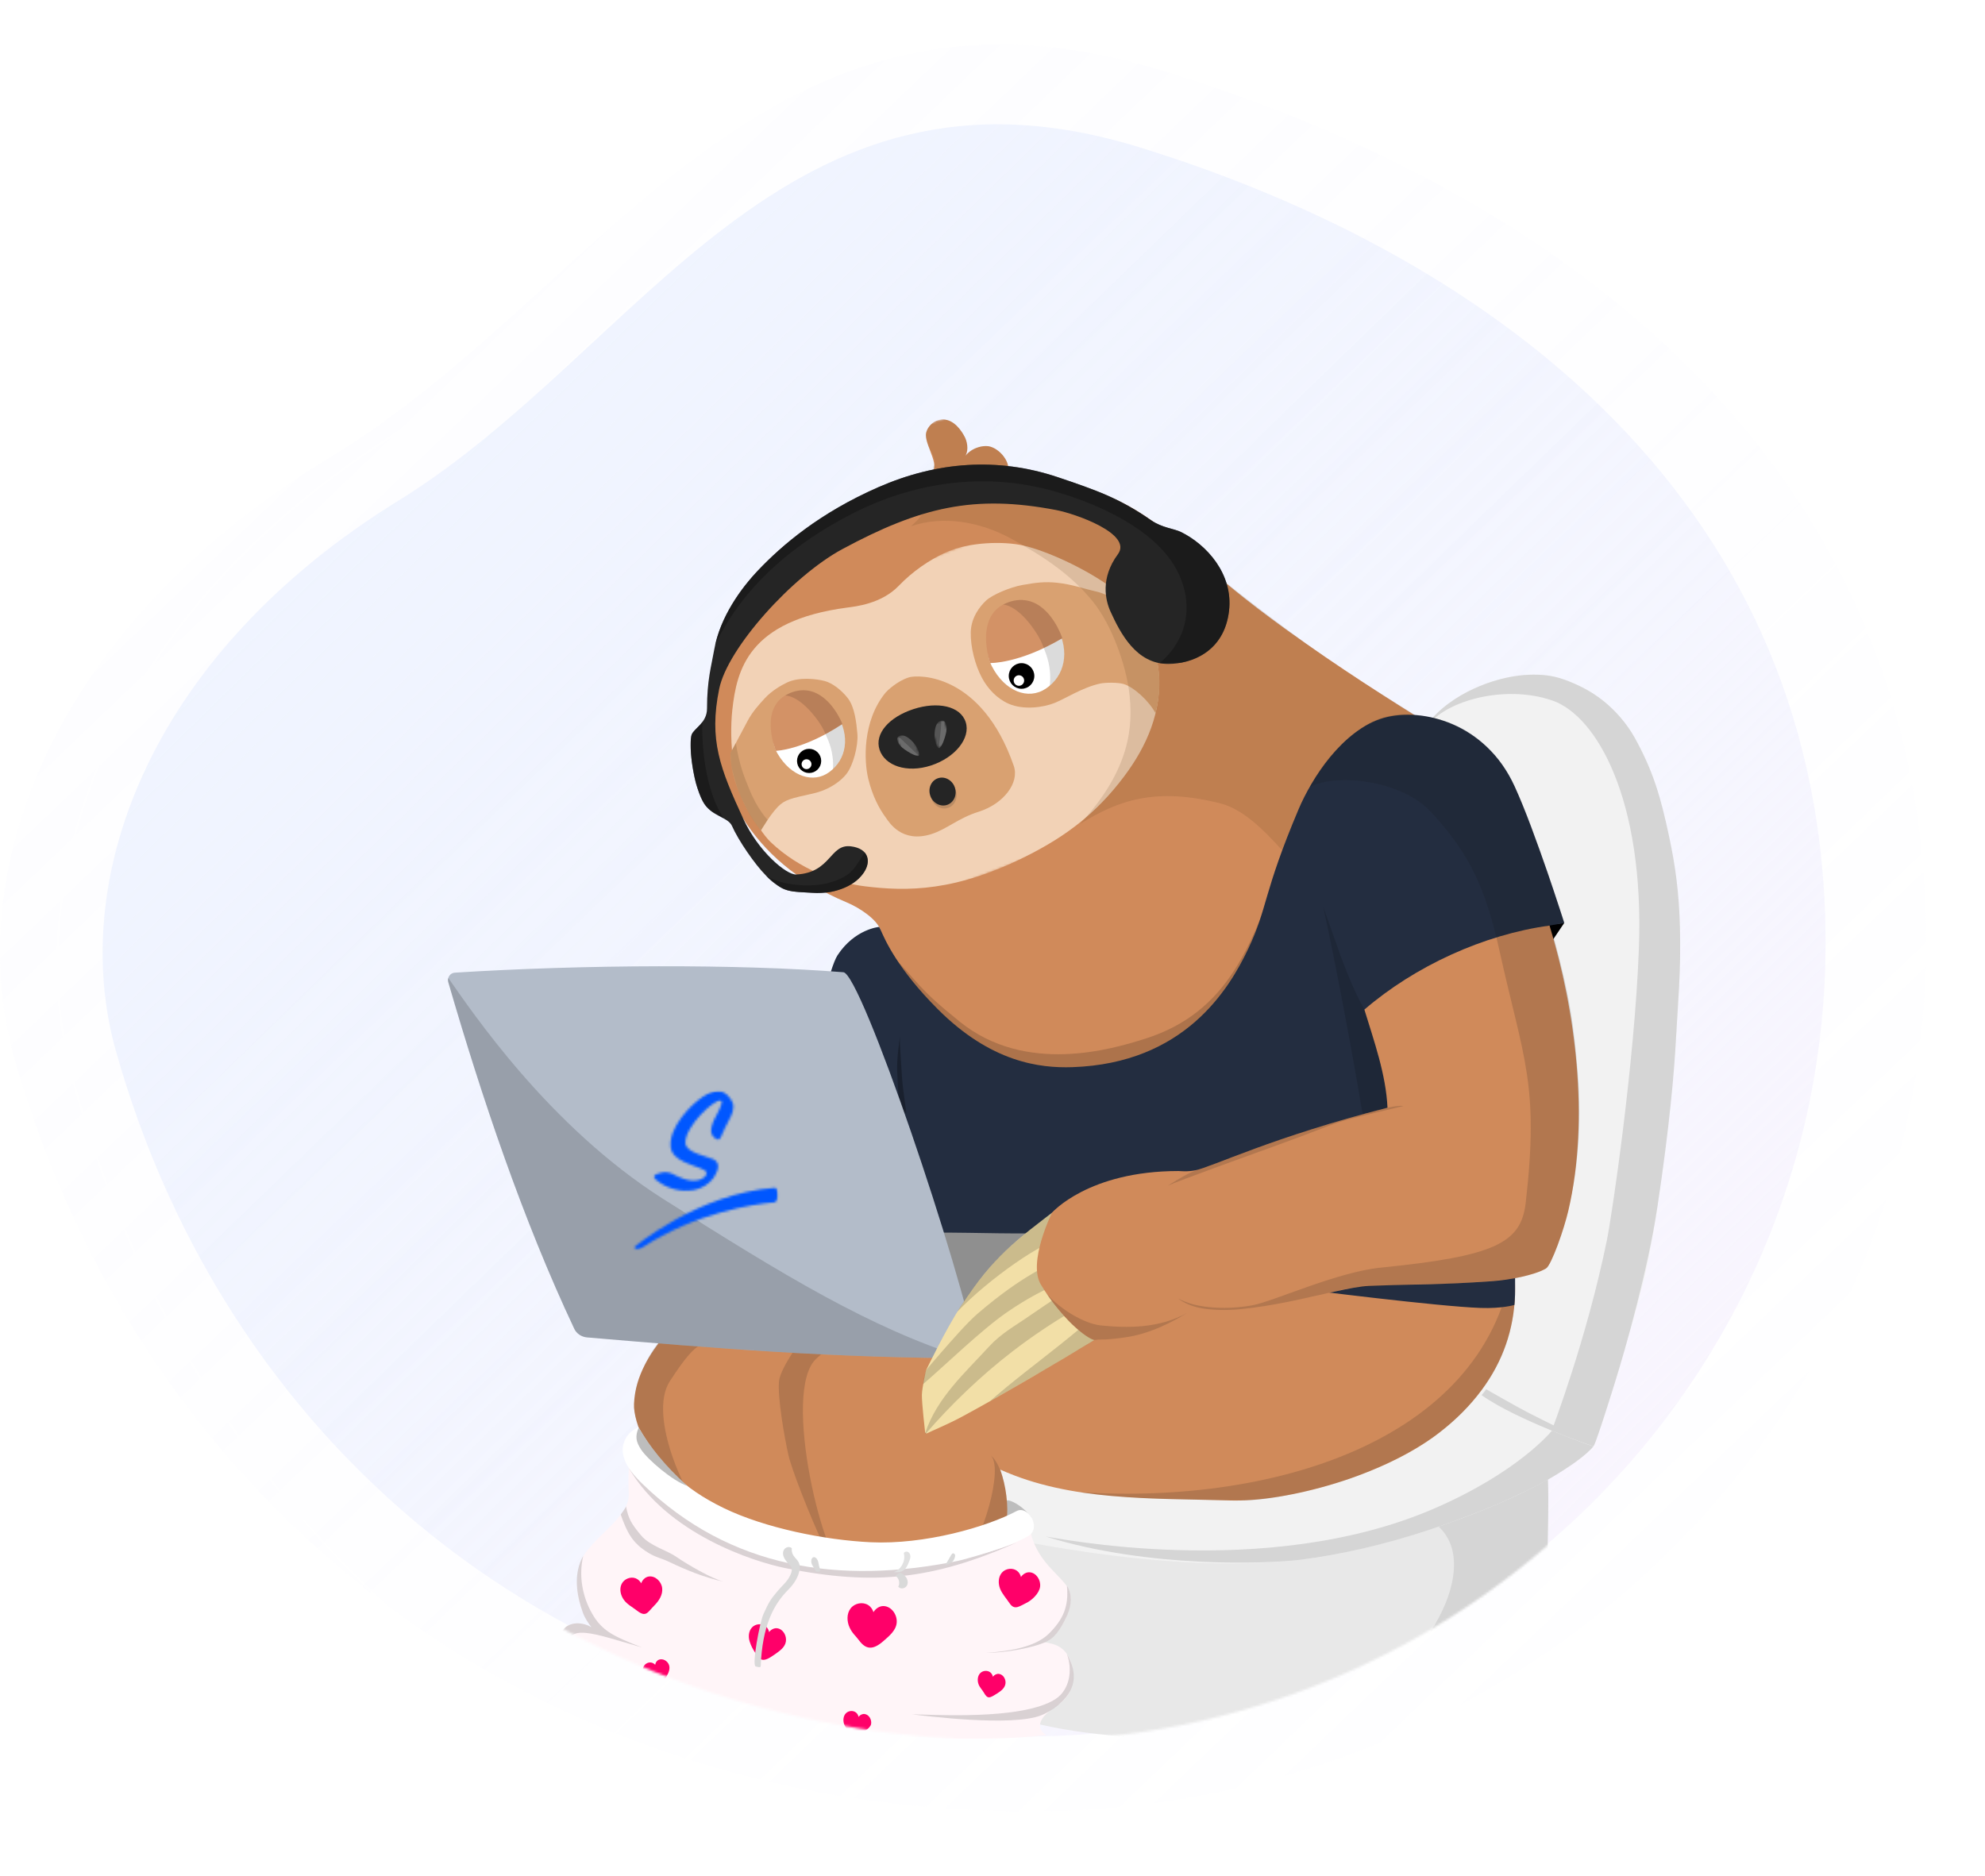<svg width="840" height="794" viewBox="0 0 840 794" fill="none" xmlns="http://www.w3.org/2000/svg">
<g filter="url(#filter0_b_92_86400)">
<path d="M490.791 29.568C659.592 80.866 815.074 195.384 815.074 398.622C815.074 601.861 645.345 766.604 435.974 766.604C226.603 766.604 59.823 638.565 5.574 446.169C-16.073 365.278 24.635 263.187 139.869 193.425C255.103 123.662 321.99 -21.731 490.791 29.568Z" fill="url(#paint0_linear_92_86400)" fill-opacity="0.4"/>
</g>
<g filter="url(#filter1_b_92_86400)">
<path d="M482.445 62.416C633.441 109.225 772.522 213.717 772.522 399.165C772.522 584.613 620.697 734.935 433.411 734.935C246.126 734.935 96.939 618.104 48.412 442.549C29.049 368.74 65.462 275.586 168.541 211.93C271.619 148.274 331.451 15.608 482.445 62.416Z" fill="url(#paint1_linear_92_86400)"/>
</g>
<path d="M447.741 0.951C428.861 0.92 410.103 3.976 392.209 10C383.643 12.89 375.288 16.371 367.203 20.416C359.088 24.487 351.21 29.012 343.605 33.971C336.23 38.757 328.872 44.023 321.105 50.067C314.175 55.464 307.074 61.366 299.394 68.114C285.108 80.665 270.867 94.379 257.095 107.642C242.672 121.53 227.757 135.894 212.469 149.26C204.227 156.464 196.56 162.791 189.033 168.601C180.567 175.132 172.505 180.842 164.375 186.056C136.51 203.933 112.1 224.421 91.827 246.954C73.273 267.349 57.857 290.391 46.084 315.323C35.581 337.576 28.786 361.396 25.969 385.841C24.699 397.264 24.426 408.777 25.154 420.248C25.866 431.367 27.589 442.398 30.303 453.205C43.697 503.535 64.105 550.292 90.959 592.176C116.94 632.919 149.464 669.097 187.221 699.254C224.782 729.155 267.158 752.445 312.534 768.125C359.22 784.297 408.961 792.491 460.377 792.491C473.309 792.49 486.232 791.819 499.094 790.48C536.568 786.568 573.219 776.924 607.766 761.885C630.331 752.052 651.875 740.025 672.087 725.976C692.246 711.95 711.013 696.023 728.13 678.412C762.822 642.688 790.368 600.664 809.289 554.601C814.085 542.939 818.37 530.897 822.023 518.814C825.719 506.593 828.859 494.033 831.355 481.484C833.885 468.77 835.816 455.757 837.094 442.807C838.392 429.667 839.05 416.267 839.05 402.979C839.05 389.72 838.449 376.514 837.265 363.729C836.103 351.192 834.347 338.717 832.047 326.649C829.792 314.819 826.952 303.058 823.606 291.697C820.327 280.561 816.472 269.503 812.151 258.828C807.917 248.372 803.114 238.001 797.889 228.007C792.767 218.217 787.094 208.519 781.027 199.184C775.086 190.045 768.608 181.007 761.771 172.322C755.08 163.822 747.865 155.429 740.33 147.381C732.955 139.505 725.075 131.747 716.908 124.321C708.918 117.057 700.443 109.918 691.715 103.108C674.27 89.543 655.937 77.159 636.84 66.04C600.153 44.605 559.152 26.525 514.973 12.302C503.512 8.574 491.792 5.692 479.909 3.679C469.277 1.893 458.517 0.982 447.736 0.953M447.736 0.002C468.408 0.002 490.762 3.506 515.265 11.396C684.304 65.826 840 187.335 840 402.987C840 618.64 670.038 793.446 460.377 793.446C250.717 793.446 83.707 657.587 29.382 453.441C7.706 367.609 48.472 259.283 163.861 185.259C262.527 121.966 325.803 0 447.741 0L447.736 0.002Z" fill="url(#paint2_linear_92_86400)"/>
<mask id="mask0_92_86400" style="mask-type:alpha" maskUnits="userSpaceOnUse" x="41" y="54" width="731" height="683">
<path d="M480.956 64.349C631.952 111.157 771.033 215.65 771.033 401.098C771.033 586.545 619.208 736.867 431.922 736.867C244.637 736.867 95.449 620.037 46.922 444.482C27.559 370.672 63.973 277.519 167.051 213.863C270.13 150.207 329.962 17.541 480.956 64.349Z" fill="#D9D9D9"/>
</mask>
<g mask="url(#mask0_92_86400)">
<path d="M655.016 622.209L654.997 660.329C654.997 662.935 653.561 665.306 651.29 666.575C628.492 679.29 610.294 700.083 600.687 724.355C599.586 727.129 596.819 728.354 593.872 728.819C536.529 737.875 464.417 740.06 423.904 725.105C420.395 723.811 410.732 715.305 410.732 715.305C410.732 715.305 418.674 668.494 415.164 645.249C414.583 641.38 417.238 637.765 421.1 637.165C493.454 625.88 572.944 631.197 646.387 615.251C650.832 614.285 655.022 617.671 655.016 622.209Z" fill="#E8E8E8"/>
<path d="M655.015 626.152C655.498 635.896 654.879 650.802 654.78 660.867C654.755 663.288 653.369 665.399 651.301 666.662C629.16 680.206 620.005 687.839 599.065 726.658C598.285 728.101 590.783 729.24 583.46 730.366C573.049 731.97 561.616 733.301 558.546 733.301C608.195 703.841 626.325 662.075 608.752 646.072C644.375 631.903 625.106 639.511 655.015 626.152Z" fill="#D5D5D5"/>
<path d="M601.993 309.386C612.25 292.264 641.992 281.022 660.952 287.281C679.905 293.539 690.453 306.403 697.98 324.893C705.506 343.384 710.508 376.124 710.916 393.594C711.752 429.572 704.33 501.671 696.723 536.844C693.052 553.83 680.481 595.355 677.479 603.65C674.811 611.023 674.978 611.574 673.666 612.88C653.722 632.825 590.4 655.364 551.329 660.001C489.207 667.367 410.608 648.889 367.186 636.979C354.033 633.37 396.186 646.908 397.498 647.831C399.603 649.304 402.481 647.515 402.165 644.965C401.961 643.349 401.856 641.312 401.924 638.756C402.215 628.096 411.351 619.479 421.298 615.653C431.252 611.828 444.653 616.916 452.675 609.896C528.024 543.932 542.279 562.305 563.176 516.651C584.073 470.998 588.852 419.791 591.551 369.649C592.739 347.618 594.677 321.606 601.993 309.386Z" fill="#F2F2F2"/>
<path d="M606.679 638.545C535.179 669.398 445.148 650.449 442.585 650.319C486.372 663.814 536.232 661.889 550.567 660.1C567.887 657.933 586.506 653.458 603.54 647.88C613.729 644.544 628.702 638.935 637.739 634.788C646.9 630.584 653.647 627.409 662.059 621.93C665.581 619.634 671.183 615.833 674.309 612.143C670.403 611.01 658.123 606.064 656.749 605.47C656.742 605.464 642.92 622.902 606.679 638.545Z" fill="#D5D5D5"/>
<mask id="mask1_92_86400" style="mask-type:luminance" maskUnits="userSpaceOnUse" x="270" y="127" width="522" height="471">
<path d="M371.712 539.735L714.464 597.875C714.712 597.8 791.8 322.281 791.726 322.033L546.446 127.96C546.372 127.712 517.787 139.957 517.545 140.031L270.656 217.466C270.408 217.54 270.272 217.807 270.346 218.054L371.118 539.438C371.198 539.679 371.464 539.815 371.712 539.735Z" fill="white"/>
</mask>
<g mask="url(#mask1_92_86400)">
<path d="M301.06 302.738C302.639 330.991 315.867 364.152 358.273 381.9C363.98 384.289 371.173 389.174 372.696 393.773C378.576 411.527 377.679 426.743 386.877 443.655C397.666 463.495 397.4 474.353 406.22 485.309C408.25 487.835 426.461 475.925 478.759 451.739C496.425 443.568 507.449 467.506 515.961 450C524.472 432.5 541.71 425.567 543.184 406.16C544.335 390.981 542.367 369.055 549.324 355.74C555.111 344.659 565.275 334.08 577.996 332.52C578.447 332.464 587.057 327.97 586.661 327.753C564.539 315.608 635.215 324.627 635.215 324.627C635.215 324.627 588.469 298.25 544.106 266.314C509.375 241.311 500.703 229.079 483.6 217.769C470.409 209.041 444.313 198.27 417.777 202.411C417.288 202.485 417.232 203.179 417.702 203.327C421.621 204.596 425.731 203.785 426.641 199.669C427.668 195.001 422.06 188.718 417.275 188.774C413.091 188.817 408.418 191.256 406.79 196.116C406.79 196.116 408.442 193.088 408.56 192.872C410.114 190.13 409.068 186.57 408.35 185.122C406.92 182.237 403.72 177.576 399.034 177.532C394.837 177.495 391.779 181.352 391.816 184.205C391.878 189.51 398.73 198.468 393.314 200.164C344.154 215.169 297.774 243.794 301.06 302.738Z" fill="#D08A5A"/>
</g>
<mask id="mask2_92_86400" style="mask-type:luminance" maskUnits="userSpaceOnUse" x="290" y="209" width="221" height="192">
<path d="M338.291 400.007L510.63 334.024C510.871 333.931 510.995 333.677 510.914 333.454L463.624 209.926C463.537 209.703 463.271 209.598 463.029 209.691L290.697 275.667C290.456 275.76 290.332 276.014 290.412 276.237L337.697 399.765C337.79 399.994 338.049 400.099 338.291 400.007Z" fill="white"/>
</mask>
<g mask="url(#mask2_92_86400)">
<path d="M358.465 257.146C361.913 256.688 372.974 255.592 380.365 247.885C385.837 242.172 393.141 236.922 400.668 233.604C410.231 229.389 424.61 228.974 433.047 230.88C442.61 233.047 458.945 240.383 470.168 248.554C480.876 256.354 489.139 270.926 490.334 284.52C491.789 301.085 485.289 315.787 475.751 328.521C463.65 344.677 450.657 353.895 436.191 361.391C404.679 377.728 383.398 377.251 365.924 375.097C354.089 373.642 338.218 367.891 326.216 356.482C322.737 353.177 319.809 347.81 317.123 343.891C310.295 333.937 308.445 313.62 309.899 300.423C311.769 283.443 316.677 262.68 358.465 257.146Z" fill="#F2D2B6"/>
</g>
<path d="M316.423 304.997C318.354 301.37 320.966 298.411 323.758 295.402C326.549 292.388 330.573 290.011 333.179 288.797C338.112 286.488 345.391 287.25 349.074 288.246C352.206 289.094 356.019 291.96 358.774 295.489C361.708 299.253 362.42 305.907 362.828 310.668C363.23 315.434 361.089 323.965 358.093 327.679C355.914 330.378 351.303 334.216 343.85 335.875C334.875 337.88 332.046 338.388 329.013 341.607C327.156 343.576 325.218 346.38 324.228 347.946C322.891 350.057 322.247 350.992 322 351.481C318.162 346.918 315.11 340.951 313.167 336.234C312.461 334.531 309.044 327.338 309.112 318.591C309.112 318.789 313.309 310.847 316.423 304.997Z" fill="#D9A171"/>
<path opacity="0.169" d="M309.113 318.659C309.113 318.659 309.2 321.866 309.516 324.181C309.701 325.524 310.946 330.879 312.573 334.847C314.95 340.641 317.624 346.312 321.982 351.493C323.963 348.373 324.829 346.955 324.829 346.955C324.829 346.955 320.435 342.474 317.018 333.85C315.34 329.616 313.013 324.658 311.379 314.469C310.178 316.728 309.113 318.659 309.113 318.659Z" fill="#523618"/>
<path d="M354.014 302.026C349.557 294.895 332.677 295.359 332.677 295.359C332.677 295.359 323.293 309.182 329.044 318.963C334.794 328.743 344.264 331.702 350.968 326.738C358.142 321.433 360.03 311.646 354.014 302.026Z" fill="white"/>
<path opacity="0.141" d="M349.346 310.711C350.509 313.311 352.923 318.189 352.503 325.506C354.929 323.104 356.532 320.362 357.25 317.025C357.962 313.719 357.584 309.912 356.278 306.57C354.124 307.944 352.676 308.922 349.346 310.711Z" fill="black"/>
<path d="M342.394 326.657C344.944 326.657 347.012 324.59 347.012 322.039C347.012 319.489 344.944 317.421 342.394 317.421C339.844 317.421 337.776 319.489 337.776 322.039C337.776 324.59 339.844 326.657 342.394 326.657Z" fill="black" stroke="black" stroke-miterlimit="10"/>
<path d="M341.3 325.512C342.452 325.512 343.386 324.578 343.386 323.426C343.386 322.274 342.452 321.34 341.3 321.34C340.148 321.34 339.214 322.274 339.214 323.426C339.214 324.578 340.148 325.512 341.3 325.512Z" fill="white"/>
<path d="M334.671 293.167C320.379 298.608 328.333 317.848 328.308 317.767C328.308 317.767 339.642 317.551 356.466 306.452C356.466 306.452 356.23 305.672 355.519 304.279C353.036 299.407 346.085 288.821 334.671 293.167Z" fill="#D39266"/>
<path opacity="0.129" d="M356.408 306.266C356.396 306.223 356.378 306.186 356.359 306.13C356.309 305.994 356.235 305.814 356.142 305.598C355.913 305.072 355.542 304.329 355.201 303.666C354.911 303.122 354.564 302.521 354.18 301.89C353.474 300.763 352.645 299.606 351.791 298.541C351.128 297.742 350.404 296.962 349.606 296.232C349.234 295.897 348.813 295.551 348.343 295.179C347.928 294.858 347.464 294.529 346.987 294.226C345.867 293.527 344.648 292.957 343.329 292.586C342.686 292.419 342.017 292.289 341.398 292.208C339.423 291.979 337.263 292.208 334.905 293.081C334.725 293.155 334.54 293.223 334.36 293.304C334.304 293.329 334.249 293.353 334.187 293.378C333.568 293.657 332.936 293.972 332.274 294.344C332.262 294.35 332.256 294.356 332.243 294.368C335.01 294.406 340.148 296.727 346.121 304.973C347.532 306.922 348.584 308.854 349.358 310.711C351.599 309.504 353.976 308.099 356.477 306.446C356.464 306.452 356.446 306.384 356.408 306.266Z" fill="black"/>
<path d="M417.349 254.113C414.6 256.645 410.936 261.393 410.8 267.577C410.664 273.761 412.601 281.35 415.498 286.816C417.986 291.502 421.972 295.724 426.838 297.841C433.195 300.608 441.501 299.407 446.299 297.495C450.78 295.706 458.047 290.97 465.394 289.33C467.901 288.766 473.175 288.822 475.391 289.466C479.774 290.747 486.1 296.535 489.003 301.846C492.345 288.11 489.906 279.462 487.375 271.39C485.01 263.85 481.494 258.26 481.494 258.26C481.494 258.26 480.213 257.61 478.876 257.016C475.552 255.536 468.031 251.29 464.485 250.485C458.196 249.061 453.856 247.353 447.444 246.647C442.04 246.053 437.979 246.635 432.631 247.588C427.469 248.51 419.979 251.692 417.349 254.113Z" fill="#D9A171"/>
<path d="M447.172 265.286C442.846 257.431 424.901 256.96 424.901 256.96C424.901 256.96 414.149 271.167 419.702 281.926C425.254 292.685 435.133 296.38 442.536 291.471C450.453 286.216 453.015 275.884 447.172 265.286Z" fill="white"/>
<path opacity="0.141" d="M441.726 274.287C442.815 277.128 445.099 282.471 444.239 290.246C446.95 287.825 448.807 284.99 449.76 281.474C450.707 277.989 450.515 273.91 449.321 270.27C446.956 271.607 445.359 272.566 441.726 274.287Z" fill="black"/>
<path d="M432.291 291.013C435.002 291.013 437.2 288.807 437.2 286.086C437.2 283.364 435.002 281.158 432.291 281.158C429.58 281.158 427.383 283.364 427.383 286.086C427.383 288.807 429.58 291.013 432.291 291.013Z" fill="black" stroke="black" stroke-miterlimit="10"/>
<path d="M431.177 290.246C432.401 290.246 433.393 289.248 433.393 288.017C433.393 286.786 432.401 285.789 431.177 285.789C429.953 285.789 428.961 286.786 428.961 288.017C428.961 289.248 429.953 290.246 431.177 290.246Z" fill="white"/>
<path d="M427.142 254.737C411.661 259.727 419.014 280.7 418.99 280.607C418.99 280.607 431.035 281.022 449.53 270.145C449.53 270.145 449.326 269.303 448.645 267.774C446.287 262.444 439.503 250.751 427.142 254.737Z" fill="#D39266"/>
<path opacity="0.129" d="M449.468 269.948C449.456 269.904 449.443 269.861 449.425 269.805C449.425 269.799 449.425 269.799 449.425 269.793C449.375 269.644 449.313 269.452 449.227 269.217C449.01 268.642 448.663 267.824 448.335 267.106C448.057 266.506 447.729 265.85 447.351 265.156C446.664 263.912 445.853 262.637 445.005 261.455C444.349 260.569 443.619 259.69 442.814 258.867C442.436 258.496 442.015 258.093 441.533 257.672C441.112 257.307 440.635 256.929 440.152 256.577C439.001 255.766 437.738 255.085 436.358 254.62C435.683 254.41 434.984 254.23 434.328 254.107C432.248 253.754 429.933 253.871 427.383 254.664C427.184 254.732 426.986 254.794 426.788 254.868C426.726 254.893 426.665 254.911 426.603 254.936C425.928 255.196 425.235 255.499 424.517 255.858C424.504 255.865 424.492 255.871 424.479 255.877C427.413 256.075 432.731 258.842 438.611 267.979C440.004 270.14 441.006 272.263 441.718 274.287C444.163 273.13 446.769 271.768 449.524 270.146C449.524 270.146 449.505 270.072 449.468 269.948Z" fill="black"/>
<path d="M374.781 293.099C364.772 305.27 365.651 322.435 367.458 329.734C369.266 337.026 372.027 342.226 374.967 346.206C376.223 347.915 381.54 356.959 394.069 353.028C400.642 350.967 405.452 346.274 414.043 343.582C424.826 340.202 431.456 331.22 429.011 324.156C415.405 284.903 388.64 285.417 384.623 286.68C379.566 288.265 375.332 292.431 374.781 293.099Z" fill="#D9A171"/>
<path opacity="0.161" d="M401.362 341.857C404.186 340.81 405.548 337.459 404.404 334.372C403.26 331.285 400.043 329.63 397.219 330.677C394.395 331.724 393.033 335.075 394.177 338.162C395.321 341.249 398.538 342.904 401.362 341.857Z" fill="#252525"/>
<path d="M400.936 340.594C403.776 339.542 405.151 336.186 404.007 333.098C402.863 330.011 399.633 328.362 396.793 329.414C393.953 330.467 392.578 333.823 393.722 336.91C394.866 339.997 398.096 341.647 400.936 340.594Z" fill="#252525"/>
<path d="M372.201 317.273C369.985 310.482 376.311 303.443 386.549 300.113C396.781 296.777 406.431 298.795 408.647 305.585C410.863 312.376 404.19 320.64 393.958 323.977C383.726 327.313 374.417 324.064 372.201 317.273Z" fill="#252525"/>
<mask id="mask3_92_86400" style="mask-type:luminance" maskUnits="userSpaceOnUse" x="393" y="304" width="10" height="13">
<path d="M397.163 316.771L402.623 314.988C402.871 314.908 403 314.642 402.92 314.4L399.831 304.917C399.751 304.669 399.485 304.539 399.243 304.62L393.784 306.402C393.536 306.483 393.406 306.749 393.487 306.991L396.575 316.474C396.656 316.722 396.922 316.852 397.163 316.771Z" fill="white"/>
</mask>
<g mask="url(#mask3_92_86400)">
<g opacity="0.122">
<mask id="mask4_92_86400" style="mask-type:luminance" maskUnits="userSpaceOnUse" x="393" y="304" width="10" height="13">
<path d="M397.163 316.771L402.623 314.988C402.871 314.908 403 314.642 402.92 314.4L399.831 304.917C399.751 304.669 399.485 304.539 399.243 304.62L393.784 306.402C393.536 306.483 393.406 306.749 393.487 306.991L396.575 316.474C396.656 316.722 396.922 316.852 397.163 316.771Z" fill="white"/>
</mask>
<g mask="url(#mask4_92_86400)">
<path d="M395.486 310.711C395.629 306.563 397.139 304.849 398.748 304.923C400.352 304.997 401.057 307.517 400.191 310.785C399.739 312.487 398.947 315.162 397.727 316.499C396.786 317.533 395.369 314.196 395.486 310.711Z" fill="white"/>
</g>
</g>
</g>
<mask id="mask5_92_86400" style="mask-type:luminance" maskUnits="userSpaceOnUse" x="379" y="309" width="11" height="14">
<path d="M379.288 312.512L383.107 321.73C383.206 321.971 383.479 322.083 383.72 321.984L389.025 319.786C389.266 319.687 389.378 319.415 389.279 319.173L385.459 309.956C385.36 309.714 385.088 309.603 384.847 309.702L379.542 311.899C379.3 311.998 379.189 312.277 379.288 312.512Z" fill="white"/>
</mask>
<g mask="url(#mask5_92_86400)">
<g opacity="0.122">
<mask id="mask6_92_86400" style="mask-type:luminance" maskUnits="userSpaceOnUse" x="379" y="309" width="11" height="14">
<path d="M382.921 322.281L389.166 320.244C389.414 320.164 389.544 319.897 389.463 319.656L386.22 309.708C386.139 309.46 385.873 309.33 385.632 309.411L379.386 311.448C379.139 311.528 379.009 311.794 379.089 312.036L382.333 321.984C382.413 322.225 382.679 322.355 382.921 322.281Z" fill="white"/>
</mask>
<g mask="url(#mask6_92_86400)">
<path d="M386.356 314.085C383.552 311.027 381.287 310.705 380.117 311.807C378.947 312.908 380.049 315.279 382.834 317.198C384.282 318.201 386.628 319.712 388.417 319.934C389.804 320.114 388.714 316.654 386.356 314.085Z" fill="white"/>
</g>
</g>
</g>
<mask id="mask7_92_86400" style="mask-type:luminance" maskUnits="userSpaceOnUse" x="393" y="304" width="10" height="13">
<path d="M397.163 316.771L402.623 314.988C402.871 314.908 403 314.642 402.92 314.4L399.831 304.917C399.751 304.669 399.485 304.539 399.243 304.62L393.784 306.402C393.536 306.483 393.406 306.749 393.487 306.991L396.575 316.474C396.656 316.722 396.922 316.852 397.163 316.771Z" fill="white"/>
</mask>
<g mask="url(#mask7_92_86400)">
<g opacity="0.122">
<mask id="mask8_92_86400" style="mask-type:luminance" maskUnits="userSpaceOnUse" x="393" y="304" width="10" height="13">
<path d="M397.163 316.771L402.623 314.988C402.871 314.908 403 314.642 402.92 314.4L399.831 304.917C399.751 304.669 399.485 304.539 399.243 304.62L393.784 306.402C393.536 306.483 393.406 306.749 393.487 306.991L396.575 316.474C396.656 316.722 396.922 316.852 397.163 316.771Z" fill="white"/>
</mask>
<g mask="url(#mask8_92_86400)">
<path d="M395.486 310.711C395.629 306.563 397.139 304.849 398.748 304.923C400.352 304.997 401.057 307.517 400.191 310.785C399.739 312.487 398.947 315.162 397.727 316.499C396.786 317.533 395.369 314.196 395.486 310.711Z" fill="white"/>
</g>
</g>
</g>
<mask id="mask9_92_86400" style="mask-type:luminance" maskUnits="userSpaceOnUse" x="379" y="309" width="11" height="14">
<path d="M379.288 312.512L383.107 321.73C383.206 321.971 383.479 322.083 383.72 321.984L389.025 319.786C389.266 319.687 389.378 319.415 389.279 319.173L385.459 309.956C385.36 309.714 385.088 309.603 384.847 309.702L379.542 311.899C379.3 311.998 379.189 312.277 379.288 312.512Z" fill="white"/>
</mask>
<g mask="url(#mask9_92_86400)">
<g opacity="0.122">
<mask id="mask10_92_86400" style="mask-type:luminance" maskUnits="userSpaceOnUse" x="379" y="309" width="11" height="14">
<path d="M382.921 322.281L389.166 320.244C389.414 320.164 389.544 319.897 389.463 319.656L386.22 309.708C386.139 309.46 385.873 309.33 385.632 309.411L379.386 311.448C379.139 311.528 379.009 311.794 379.089 312.036L382.333 321.984C382.413 322.225 382.679 322.355 382.921 322.281Z" fill="white"/>
</mask>
<g mask="url(#mask10_92_86400)">
<path d="M386.356 314.085C383.552 311.027 381.287 310.705 380.117 311.807C378.947 312.908 380.049 315.279 382.834 317.198C384.282 318.201 386.628 319.712 388.417 319.934C389.804 320.114 388.714 316.654 386.356 314.085Z" fill="white"/>
</g>
</g>
</g>
<mask id="mask11_92_86400" style="mask-type:luminance" maskUnits="userSpaceOnUse" x="393" y="304" width="10" height="13">
<path d="M397.163 316.771L402.623 314.988C402.871 314.908 403 314.642 402.92 314.4L399.831 304.917C399.751 304.669 399.485 304.539 399.243 304.62L393.784 306.402C393.536 306.483 393.406 306.749 393.487 306.991L396.575 316.474C396.656 316.722 396.922 316.852 397.163 316.771Z" fill="white"/>
</mask>
<g mask="url(#mask11_92_86400)">
<g opacity="0.122">
<mask id="mask12_92_86400" style="mask-type:luminance" maskUnits="userSpaceOnUse" x="393" y="304" width="10" height="13">
<path d="M397.163 316.771L402.623 314.988C402.871 314.908 403 314.642 402.92 314.4L399.831 304.917C399.751 304.669 399.485 304.539 399.243 304.62L393.784 306.402C393.536 306.483 393.406 306.749 393.487 306.991L396.575 316.474C396.656 316.722 396.922 316.852 397.163 316.771Z" fill="white"/>
</mask>
<g mask="url(#mask12_92_86400)">
<path d="M395.486 310.711C395.629 306.563 397.139 304.849 398.748 304.923C400.352 304.997 401.057 307.517 400.191 310.785C399.739 312.487 398.947 315.162 397.727 316.499C396.786 317.533 395.369 314.196 395.486 310.711Z" fill="white"/>
</g>
</g>
</g>
<mask id="mask13_92_86400" style="mask-type:luminance" maskUnits="userSpaceOnUse" x="379" y="309" width="11" height="14">
<path d="M379.288 312.512L383.107 321.73C383.206 321.971 383.479 322.083 383.72 321.984L389.025 319.786C389.266 319.687 389.378 319.415 389.279 319.173L385.459 309.956C385.36 309.714 385.088 309.603 384.847 309.702L379.542 311.899C379.3 311.998 379.189 312.277 379.288 312.512Z" fill="white"/>
</mask>
<g mask="url(#mask13_92_86400)">
<g opacity="0.122">
<mask id="mask14_92_86400" style="mask-type:luminance" maskUnits="userSpaceOnUse" x="379" y="309" width="11" height="14">
<path d="M382.921 322.281L389.166 320.244C389.414 320.164 389.544 319.897 389.463 319.656L386.22 309.708C386.139 309.46 385.873 309.33 385.632 309.411L379.386 311.448C379.139 311.528 379.009 311.794 379.089 312.036L382.333 321.984C382.413 322.225 382.679 322.355 382.921 322.281Z" fill="white"/>
</mask>
<g mask="url(#mask14_92_86400)">
<path d="M386.356 314.085C383.552 311.027 381.287 310.705 380.117 311.807C378.947 312.908 380.049 315.279 382.834 317.198C384.282 318.201 386.628 319.712 388.417 319.934C389.804 320.114 388.714 316.654 386.356 314.085Z" fill="white"/>
</g>
</g>
</g>
<mask id="mask15_92_86400" style="mask-type:luminance" maskUnits="userSpaceOnUse" x="-253" y="-122" width="1450" height="1253">
<path d="M-252.191 257.239L911.283 -121.975C911.53 -122.055 911.791 -121.919 911.871 -121.678L1196.19 750.77C1196.27 751.017 1196.14 751.277 1195.89 751.358L32.419 1130.58C32.172 1130.66 31.912 1130.52 31.831 1130.28L-252.489 257.833C-252.569 257.586 -252.433 257.32 -252.191 257.239Z" fill="white"/>
</mask>
<g mask="url(#mask15_92_86400)">
<g opacity="0.322">
<mask id="mask16_92_86400" style="mask-type:luminance" maskUnits="userSpaceOnUse" x="390" y="302" width="13" height="16">
<path d="M394.99 317.842L402.134 315.515C402.381 315.434 402.511 315.168 402.431 314.927L398.339 302.366C398.259 302.119 397.993 301.989 397.751 302.069L390.608 304.397C390.36 304.477 390.23 304.744 390.311 304.985L394.402 317.545C394.477 317.787 394.743 317.923 394.99 317.842Z" fill="white"/>
</mask>
<g mask="url(#mask16_92_86400)">
<path d="M398.197 301.927C398.581 306.248 397.987 310.581 397.398 314.877C397.318 315.484 397.225 316.103 396.934 316.641C396.643 317.18 396.092 317.62 395.48 317.607C394.786 317.595 394.217 317.001 394.006 316.338C393.79 315.682 393.858 314.97 393.926 314.283C394.124 312.283 394.316 310.284 394.514 308.285C394.638 306.997 394.774 305.685 395.306 304.515C395.839 303.338 396.866 302.305 398.197 301.927Z" fill="#252525"/>
</g>
</g>
</g>
<mask id="mask17_92_86400" style="mask-type:luminance" maskUnits="userSpaceOnUse" x="-253" y="-122" width="1450" height="1253">
<path d="M-252.191 257.239L911.283 -121.975C911.53 -122.055 911.791 -121.919 911.871 -121.678L1196.19 750.77C1196.27 751.017 1196.14 751.277 1195.89 751.358L32.419 1130.58C32.172 1130.66 31.912 1130.52 31.831 1130.28L-252.489 257.833C-252.569 257.586 -252.433 257.32 -252.191 257.239Z" fill="white"/>
</mask>
<g mask="url(#mask17_92_86400)">
<g opacity="0.322">
<mask id="mask18_92_86400" style="mask-type:luminance" maskUnits="userSpaceOnUse" x="378" y="307" width="13" height="16">
<path d="M382.823 321.996L390.158 319.607C390.405 319.526 390.535 319.26 390.455 319.018L386.654 307.356C386.574 307.108 386.307 306.978 386.066 307.059L378.731 309.448C378.483 309.529 378.353 309.795 378.434 310.036L382.235 321.699C382.309 321.94 382.575 322.076 382.823 321.996Z" fill="white"/>
</mask>
<g mask="url(#mask18_92_86400)">
<path d="M378.471 310.055C381.609 313.02 384.748 315.985 387.88 318.956C388.202 319.26 388.53 319.569 388.944 319.718C389.359 319.866 389.879 319.811 390.158 319.47C390.554 318.981 390.263 318.257 389.935 317.718C387.936 314.468 384.915 311.955 381.665 309.956C381.065 309.59 380.427 309.225 379.722 309.213C379.022 309.194 378.149 309.751 378.471 310.055Z" fill="#252525"/>
</g>
</g>
</g>
<mask id="mask19_92_86400" style="mask-type:luminance" maskUnits="userSpaceOnUse" x="-283" y="-83" width="1445" height="1243">
<path d="M-281.723 283.207L885.917 -82.976C886.165 -83.05 886.425 -82.914 886.505 -82.666L1161.05 792.901C1161.12 793.148 1160.99 793.408 1160.74 793.489L-6.899 1159.67C-7.146 1159.75 -7.406 1159.61 -7.487 1159.36L-282.032 283.795C-282.107 283.548 -281.971 283.288 -281.723 283.207Z" fill="white"/>
</mask>
<g mask="url(#mask19_92_86400)">
<g opacity="0.141">
<mask id="mask20_92_86400" style="mask-type:luminance" maskUnits="userSpaceOnUse" x="373" y="118" width="280" height="278">
<path d="M439.608 395.927L652.23 329.251V329.245L586.128 118.439L373.506 185.121L439.601 395.927H439.608Z" fill="white"/>
</mask>
<g mask="url(#mask20_92_86400)">
<path d="M626.195 320.064C603.738 304.75 578.607 291.341 552.146 271.966C532.573 257.641 514.561 243.67 504.267 234.229C486.626 218.042 469.418 206.806 446.429 203.079C442.374 202.423 438.704 201.934 435.578 201.705C430.948 201.365 428.101 201.451 425.847 201.594C426.213 200.857 426.683 200.145 426.72 199.204C426.962 192.779 420.475 188.953 418.091 188.829C415.696 188.699 415.188 188.953 413.851 189.337C411.772 189.931 409.939 191.175 408.565 192.878C410.137 190.129 408.999 186.267 408.2 184.83C406.64 182.008 403.719 177.581 399.033 177.538C394.836 177.501 391.778 181.358 391.815 184.211C391.871 189.021 397.331 194.784 395.003 197.471C395.003 197.471 394.923 197.545 394.923 197.552C396.464 206.862 392.862 217.014 385.322 222.777C399.336 217.912 415.213 220.945 428.193 228.126C441.18 235.306 452.897 242.852 462.281 254.348C470.928 264.94 476.388 282.019 477.743 292.134C479.743 307.071 478.437 325.599 457.007 348.744C473.373 338.536 489.139 333.132 516.405 339.997C527.59 342.814 537.55 354.309 545.244 362.79C545.9 360.413 546.655 358.055 547.559 355.721" fill="#523618"/>
</g>
</g>
</g>
<path d="M661.954 390.604L651.79 391.674L656.606 398.54L661.954 390.604Z" fill="black"/>
<path d="M424.462 635.481C425.718 634.552 427.501 635.06 428.894 635.759C431.816 637.232 434.378 639.424 436.285 642.086C432.571 643.441 428.857 644.803 425.143 646.159C425.26 642.599 424.914 639.015 424.462 635.481Z" fill="#BDBDBD"/>
<path d="M301.655 550.574C294.382 556.133 286.632 558.244 280.993 565.456C275.354 572.668 268.873 581.86 268.304 594.037C267.883 602.932 276.047 617.405 281.049 624.772C289.461 637.152 298.51 650.096 312.048 656.491C320.534 660.496 330.06 661.561 339.388 662.57C354.225 664.173 369.069 665.77 383.906 667.373C394.874 668.556 407.007 669.453 415.901 662.923C427.891 654.126 428.139 636.032 423.292 621.974C453.288 635.462 487.394 633.977 520.263 635.029C544.744 635.815 585.337 624.543 608.58 606.727C638.898 583.488 644.543 554.808 639.535 529.502C636.67 515.035 608.766 517.146 594.071 515.97C539.903 511.637 485.736 507.304 431.562 502.971C415.301 501.671 398.526 500.426 383.046 505.558C372.461 509.068 363.065 515.376 353.817 521.616C331.824 536.46 311.497 543.059 301.655 550.574Z" fill="#D08A5A"/>
<path opacity="0.161" d="M314.046 564.762C297.085 568.761 296.553 564.49 283.48 584.516C273.954 599.106 290.017 635.419 302.675 648.078C294.059 643.107 282.347 628.405 274.418 613.598C273.972 612.768 272.939 610.571 271.633 607.699C270.457 605.117 269.256 601.087 269.002 599.992C268.674 598.537 268.222 596.426 268.29 594.724C268.544 588.304 269.708 584.485 272.406 578.585C276.12 570.451 282.787 560.516 289.466 564.317C303.907 572.537 303.591 561.061 320.167 562.249C315.197 564.1 310.233 565.945 314.046 564.762Z" fill="#141414"/>
<path opacity="0.161" d="M375.406 554.802C362.358 555.904 363.348 559.501 345.633 574.84C330.066 588.323 349.44 665.293 358 664.575C363.33 691.021 336.472 628.51 333.6 615.616C331.916 608.051 329.013 591.628 329.657 584.51C330.165 578.938 341.213 562.899 342.154 566.304C344.463 574.679 352.671 553.818 357.976 550.178C369.724 542.124 368.827 549.336 380.364 553.335C376.384 554.344 372.404 555.341 375.406 554.802Z" fill="#141414"/>
<path opacity="0.161" d="M419.273 615.969C424.856 621.552 415.577 652.108 408.657 659.029C404.337 663.35 418.747 654.968 416.407 660.614C420.065 659.877 420.734 657.995 422.906 654.597C424.807 651.625 426.255 645.212 426.255 639.133C426.249 632.596 424.46 620.413 419.273 615.969Z" fill="#141414"/>
<path opacity="0.161" d="M457.082 631.538C465.03 632.819 473.566 633.401 482.04 633.939C491.473 634.54 516.103 634.967 526.867 634.967C538.9 634.967 561.58 629.526 574.504 624.611C600.347 614.787 615.871 603.291 627.322 587.865C638.093 573.355 643.304 555.533 640.265 533.687C630.145 607.829 542.001 636.96 457.082 631.538Z" fill="#141414"/>
<path opacity="0.161" d="M290.067 636.49C288.829 637.957 288.891 639.994 289.955 641.597C291.02 643.2 294.072 647.23 295.879 648.66C308.358 658.515 334.052 669.187 356.162 668.94C370.591 668.779 383.744 663.641 398.173 663.492C402.617 663.449 407.216 663.888 411.388 662.359C415.56 660.824 419.151 657.203 417.993 652.913C409.853 655.457 403.298 657.153 395.654 658.497C377.307 661.734 361.374 661.604 344.501 659.072C340.05 658.404 335.148 657.605 330.747 656.602C324.074 655.073 318.311 653.439 312.443 650.994C309.094 649.601 306.092 648.196 303.09 646.469C302.224 645.967 301.339 645.423 300.478 644.896C299.203 644.116 296.956 642.55 295 640.99C294.01 640.198 293.069 639.362 292.475 638.83C291.49 637.951 290.828 637.27 290.828 637.27C290.63 637.078 290.37 636.793 290.067 636.49Z" fill="#141414"/>
<g opacity="0.169">
<mask id="mask21_92_86400" style="mask-type:luminance" maskUnits="userSpaceOnUse" x="371" y="340" width="213" height="148">
<path d="M422.344 487.315L580.948 420.744C581.232 420.627 583.232 420.305 583.12 420.039L547.857 340.443C547.745 340.171 547.417 340.053 547.132 340.171L371.197 405.51C370.913 405.627 375.103 421.425 375.215 421.691L421.62 487.049C421.732 487.315 422.054 487.439 422.344 487.315Z" fill="white"/>
</mask>
<g mask="url(#mask21_92_86400)">
<path d="M376.64 403.486C389.255 416.318 387.769 417.618 406.258 432.487C434.063 454.853 470.311 444.156 484.665 439.588C520.102 428.321 530.019 399.394 542.262 364.536C542.485 363.905 550.402 356.996 550.297 357.652C544.509 392.405 529.127 430.197 500.035 451.684C491.815 457.75 482.722 463.086 472.713 465.203C451.296 469.735 427.65 472.341 412.516 458.072C401.343 447.536 385.064 424.168 379.988 411.236" fill="black"/>
</g>
</g>
<path d="M266.075 632.386C266.496 642.29 249.727 651.371 245.834 660.484C241.94 669.596 244.955 684.954 252.773 691.045C249.474 686.062 239.978 685.356 237.694 690.878C235.41 696.4 238.418 705.685 243.123 709.369C247.827 713.052 254.524 714.519 260.343 715.893C379.121 743.886 442.808 734.297 442.808 734.297C442.808 734.297 438.977 732.483 440.407 728.689C441.836 724.888 446.435 722.975 449.438 720.245C456.488 713.838 454.458 704.59 451.691 700.325C448.924 696.059 445.16 695.614 441.075 694.815C445.427 696.617 457.293 679.383 451.579 671.416C446.924 664.928 436.699 659.091 435.43 643.869C412.985 651.984 386.883 657.698 359.096 655.172C331.31 652.647 299.568 646.103 282.886 624.914C276.858 617.25 274.827 612.682 270.538 606.176C270.253 608.33 265.072 608.85 266.075 632.386Z" fill="#FFF5F8"/>
<path opacity="0.161" d="M451.51 671.23C452.327 679.952 449.901 685.375 443.89 691.38C437.843 697.427 425.692 698.975 417.156 699.551C425.315 699.551 437.96 697.384 443.408 694.456C447.183 692.426 449.987 687.319 451.69 683.382C453.392 679.445 453.813 674.529 451.51 671.23Z" fill="#141414"/>
<path opacity="0.161" d="M262.681 641.027C265.392 648.629 267.546 652.993 274.274 657.135C277.673 659.227 279.666 659.338 283.534 661.195C290.046 664.315 297.932 667.615 306.307 669.429C301.374 668.215 290.956 662.18 286.357 658.985C282.117 656.039 274.992 654.268 271.272 649.799C267.354 645.101 265.949 642.946 264.89 637.486C264.513 638.601 264.674 637.994 264.03 639.059C263.362 640.154 263.355 639.907 262.681 641.027Z" fill="#141414"/>
<path opacity="0.161" d="M451.461 699.978C454.018 706.75 452.668 715.268 446.565 719.149C432.26 728.249 393.914 725.556 385.941 725.556C391.351 726.182 428.113 730.899 440.635 725.953C444.925 724.256 450.91 720.028 453.145 715.064C455.379 710.099 454.333 704.881 451.461 699.978Z" fill="#141414"/>
<path opacity="0.161" d="M246.817 658.484C244.836 666.705 246.378 675.631 250.593 682.961C254.808 690.29 259.519 692.463 271.707 697.254C251.416 691.448 238.634 686.087 240.658 698.771C241.667 705.091 247.876 709.536 253.849 711.851C266.142 716.617 279.357 719.818 292.201 722.802C282.483 720.932 275.309 719.378 265.641 717.131C257.6 715.262 247.795 713.615 242.62 708.96C241.525 707.976 240.733 706.769 239.804 705.438C237.371 701.959 235.954 694.289 237.86 690.519C239.773 686.731 245.523 685.907 250.24 688.643C249.021 686.984 247.529 684.935 246.65 682.49C243.877 674.789 242.596 665.95 246.817 658.484Z" fill="#141414"/>
<path opacity="0.161" d="M266.093 621.293C282.44 649.285 319.022 661.01 332.653 663.727C369.519 671.088 394.564 668.667 430.156 652.888C402.672 663.325 372.367 666.21 343.411 661.152C314.461 656.101 288.048 641.473 266.093 621.293Z" fill="#141414"/>
<path d="M270.271 604.189C265.443 605.681 262.595 611.097 263.778 616.006C264.96 620.915 268.563 624.846 272.208 628.343C309.081 663.777 355.233 670.815 405.34 660.607C407.049 660.261 426.664 655.141 435.138 650.078C440.932 646.617 435.033 636.942 430.186 639.523C417.559 646.252 391.32 653.798 368.411 652.715C349.068 651.799 323.77 646.716 306.339 638.285C288.909 629.854 279.172 619.739 270.271 604.189Z" fill="white"/>
<path d="M603.101 309.033C609 297.253 635.963 289.237 656.878 296.461C675.726 302.967 695.918 338.462 693.535 401.523C691.715 449.672 682.201 514.045 679.96 525.039C671.443 566.774 656.878 604.808 656.878 604.808L674.34 611.555C674.34 611.555 653.096 601.199 646.436 597.738C641.738 595.299 628.888 587.951 628.888 587.951C628.888 587.951 628.646 588.447 626.956 590.465C642.313 601.267 674.253 612.137 674.253 612.137C674.253 612.137 674.544 611.889 675.268 609.97C676.469 606.77 678.858 599.589 683.105 586.026C688.298 569.43 697.36 537.116 701.284 511.321C706.583 476.501 708.483 453.293 709.146 440.956C710.062 423.858 711.386 411.261 710.904 392.584C710.526 377.783 709.04 366.666 706.236 353.616C702.782 337.534 699.762 326.787 691.845 312.37C688.521 306.316 683.65 300.769 678.53 296.665C673.411 292.561 668.045 289.912 662.381 287.776C656.804 285.671 651.834 285.417 647.086 285.578C641.131 285.783 633.747 287.256 626.344 290.308C618.922 293.366 611.519 297.823 605.608 304.471C604.283 305.957 603.781 307.43 603.101 309.033Z" fill="#D5D5D5"/>
<path d="M335.457 459.056C341.628 488.869 370.591 539.221 370.591 539.221L460.047 554.722C460.047 554.722 478.152 535.451 550.654 545.572C553.099 545.913 608.709 552.933 626.511 553.552C635.734 553.874 640.866 552.283 640.866 552.283C640.866 552.283 641.058 549.72 641.126 548.036C641.194 546.278 641.126 537.277 641.126 537.277C641.126 537.277 584.346 477.082 591.359 471.746C591.662 471.517 594.559 478.432 578.305 429.423C599.839 411.261 632.311 394.819 661.979 390.678C661.979 390.678 649.816 352.242 640.946 332.792C628.69 305.907 601.665 299.277 585.565 303.84C568.091 308.786 554.888 329.845 549.583 342.362C534.356 378.322 536.585 383.967 528.21 401.579C520.002 418.825 501.191 450.012 453.863 451.646C439.843 452.129 419.274 449.529 396.904 427.157C379.764 410.016 374.429 397.605 372.714 393.631C372.448 393.012 372.014 392.3 372.014 392.3C372.014 392.3 361.776 393.135 354.46 404.216C350.851 409.676 345.268 436.325 345.268 436.325" fill="#232D40"/>
<g opacity="0.141">
<mask id="mask22_92_86400" style="mask-type:luminance" maskUnits="userSpaceOnUse" x="522" y="365" width="186" height="379">
<path d="M633.741 743.131L706.807 720.289C707.023 720.22 707.147 719.998 707.079 719.793L596.46 365.91C596.398 365.706 596.169 365.588 595.952 365.657L522.887 388.499C522.67 388.567 522.546 388.79 522.614 388.994L633.234 742.877C633.302 743.088 633.525 743.199 633.741 743.131Z" fill="white"/>
</mask>
<g mask="url(#mask22_92_86400)">
<path d="M559.988 383.9C559.988 383.9 571.929 437.892 582.371 507.787C585.076 525.918 594.491 506.58 594.491 529.428C594.491 536.485 609.322 544.594 600.148 503.658C595.685 483.743 590.387 461.037 586.215 435.502V435.812C585.571 427.839 587.477 444.701 578.83 429.628C578.83 429.628 574.237 423.245 567.515 405.132L559.988 383.9Z" fill="black"/>
</g>
</g>
<g opacity="0.278">
<mask id="mask23_92_86400" style="mask-type:luminance" maskUnits="userSpaceOnUse" x="374" y="438" width="13" height="34">
<path d="M380.644 471.183L386.06 470.242C386.283 470.205 386.431 469.994 386.394 469.772L380.972 438.554C380.935 438.331 380.724 438.182 380.501 438.219L375.085 439.16C374.862 439.198 374.714 439.408 374.751 439.631L380.173 470.849C380.21 471.072 380.421 471.22 380.644 471.183Z" fill="white"/>
</mask>
<g mask="url(#mask23_92_86400)">
<path d="M380.897 438.145C379.585 448.068 379.417 449.876 379.9 458.697C379.962 459.83 380.532 468.496 380.643 471.177C380.693 472.359 382.605 477.404 382.537 478.933C382.5 479.769 384.926 480.438 384.883 481.651C384.283 474.674 382.017 462.158 381.621 454.692C381.268 448.019 380.717 443.067 380.897 438.145Z" fill="black"/>
</g>
</g>
<path d="M394.769 521.653C418.278 521.653 426.907 522.445 449.89 521.69C443.143 529.948 430.064 539.741 427.173 550.005C414.867 551.503 402.841 555.235 391.854 560.968C393.209 547.999 395.32 535.111 394.769 521.653Z" fill="#8F8F8F"/>
<path d="M243.024 562.385C221.291 516.298 203.83 464.343 189.698 415.681C189.16 413.83 190.429 411.781 192.459 411.657C247.574 408.19 312.493 407.955 356.899 411.471C364.432 412.065 406.554 536.064 413.747 574.847C353.185 574.847 301.351 570.538 248.428 566.019C246.063 565.815 243.983 564.428 243.024 562.385Z" fill="#B3BCC9"/>
<path opacity="0.169" d="M248.426 566.019C299.858 570.408 350.268 574.599 408.657 574.834C368.033 561.921 331.983 539.933 280.861 507.557C232.023 476.624 199.365 427.591 189.702 413.898C189.535 414.467 189.517 415.086 189.69 415.681C203.822 464.337 221.283 516.292 243.016 562.385C243.982 564.428 246.061 565.815 248.426 566.019Z" fill="#141414"/>
<path d="M448.651 510.609C429.27 525.46 420.617 531.613 406.807 552.518C400.332 562.323 391.852 580.009 391.852 580.009C391.852 580.009 390.175 587.258 390.119 590.384C390.057 593.801 391.475 606.083 391.475 606.083C391.469 606.522 391.933 606.807 392.317 606.603C394.254 605.575 400.716 603.025 407.513 599.354C423.687 590.613 448.236 576.233 464.905 566.019C466.403 565.103 467.951 564.137 468.904 562.658C470.718 559.835 469.77 555.96 467.753 553.273C465.741 550.593 462.85 548.723 460.312 546.526C451.269 538.695 446.8 523.355 448.651 510.609Z" fill="#F2DFA7"/>
<path opacity="0.161" d="M449.578 510.609C448.024 511.111 444.106 513.878 437.625 519.096C432.63 523.126 425.524 528.859 420.424 534.609C414.735 541.023 408.477 549.342 405.067 555.192C418.604 541.06 442.262 524.68 448.965 524.655C449.838 528.277 450.469 527.169 451.342 530.79C443.103 536.169 433.33 539.141 413.732 555.941C409.189 559.835 402.17 567.944 397.831 572.909C393.492 577.874 391.839 580.009 391.839 580.009C391.839 580.009 390.793 583.742 390.613 585.822C399.756 577.985 415.348 562.788 426.112 555.384C444.057 543.047 456.412 540.044 460.157 540.843C456.294 543.072 445.066 550.376 433.757 558.188C429.684 561.005 423.519 564.472 418.641 569.789C408.292 581.086 396.506 591.548 391.523 606.485C391.455 606.683 391.697 606.832 391.833 606.671C402.176 594.68 414.933 582.362 428.39 571.999C444.608 559.519 461.846 549.609 477.129 542.873C461.512 561.184 436.604 577.341 418.938 593.021C429.059 587.37 456.269 571.516 465.529 565.617C466.247 565.159 474.523 556.529 475.155 556.046C475.668 555.65 477.21 545.603 477.723 545.189C478.194 544.805 466.99 556.536 467.56 556.003C467.813 555.762 467.993 556.077 467.993 556.077C467.993 556.077 469.237 546.42 469.85 545.863C457.13 536.448 454.152 525.751 449.578 510.609Z" fill="black"/>
<path d="M445.178 513.24C445.178 513.24 460.517 495.604 498.714 495.604C499.451 495.604 502.243 496.006 505.882 495.294C512.685 493.964 538.936 481.088 587.149 468.806C586.499 454.692 581.498 440.807 577.375 427.281C598.737 408.902 627.804 395.531 655.727 391.718C666.615 427.405 672.737 473.071 663.743 512.176C661.948 519.975 656.513 535.532 654.192 536.875C649.104 539.828 638.556 541.716 631.277 542.23C607.972 543.882 602.587 543.313 579.239 544.241C565.311 544.792 526.117 558.591 506.39 553.211C487.536 565.06 476.579 566.929 464.738 566.929C464.317 566.929 463.222 567.164 463.123 567.14C459.638 566.36 449.22 558.108 440.499 543.715C434.767 534.269 445.178 513.24 445.178 513.24Z" fill="#D08A5A"/>
<path opacity="0.161" d="M441.626 545.529C444.418 550.853 456.946 560.07 465.927 560.968C477.02 562.076 490.297 562.299 502.336 555.669C500.219 556.913 490.743 562.992 479.613 565.388C477.131 565.92 471.833 566.7 467.902 566.873C467.104 566.911 466.299 566.886 465.513 566.923C465.03 566.941 464.801 566.886 464.572 566.935C464.38 566.979 464.07 567.003 463.897 567.028C463.365 567.109 463.074 567.133 463.074 567.133C463.074 567.133 462.127 566.954 460.493 565.939C457.571 564.112 453.975 561.011 451.672 558.448C447.253 553.502 444.863 550.71 441.626 545.529Z" fill="#141414"/>
<path opacity="0.161" d="M593.939 468.082C590.504 467.562 581.398 470.193 571.903 472.898C561.096 475.981 554.243 477.937 542.613 482.035C539.524 483.124 532.046 485.749 526.166 487.94C519.537 490.416 515.42 492.038 511.007 493.685C504.861 495.975 505.189 494.929 494.14 501.819C497.222 500.259 536.825 485.99 540.291 484.734C573.605 472.7 557.283 476.829 593.939 468.082Z" fill="#141414"/>
<path d="M320.768 241.429C313.73 248.826 304.656 261.108 302.229 274.993C300.997 282.025 299.19 287.794 299.19 299.884C299.19 305.957 293.706 308.229 292.703 310.897C291.471 314.184 292.672 330.211 297.494 339.292C300.657 345.247 308.103 345.755 309.769 349.574C312.387 355.579 319.437 365.855 324.073 370.485C331.78 378.192 334.652 377.232 343.646 377.851C365.422 379.349 374.892 360.023 360.098 358.191C351.049 357.064 351.798 369.364 336.942 370.107C332.77 370.312 320.91 360.37 314.541 346.541C304.724 325.234 299.92 313.243 304.34 291.571C307.868 274.25 335.32 243.781 356.508 232.372C389.618 214.544 412.304 209.227 446.942 215.863C455.187 217.441 479.421 225.965 473.064 234.558C465.568 244.685 467.778 254.1 469.956 258.867C474.11 267.967 480.82 280.997 494.276 280.997C504.032 280.997 518.033 276.02 520.088 258.576C521.951 242.76 510.444 230.453 499.847 225.204C496.66 223.625 491.875 223.489 486.985 220.103C473.776 210.96 463.94 207.444 447.685 201.978C422.14 193.392 396.346 195.391 371.643 206.224C346.939 217.057 331.056 230.608 320.768 241.429Z" fill="#252525"/>
<path opacity="0.6" d="M499.834 225.191C496.647 223.613 491.862 223.477 486.972 220.091C473.763 210.948 463.927 207.431 447.672 201.965C422.127 193.379 396.334 195.379 371.63 206.212C346.926 217.045 331.061 230.608 320.774 241.429C314.417 248.114 306.382 258.799 303.108 271.043C302.965 271.613 302.817 272.182 302.687 272.752C302.687 272.764 302.681 272.777 302.681 272.789C317.654 241.348 346.468 224.931 358.897 218.295C377.597 208.317 409.518 197.496 446.372 207.982C466.446 213.696 487.931 224.399 496.931 239.38C505.133 253.029 504.044 269.353 490.717 280.657C490.717 280.657 490.717 280.657 490.723 280.657C493.75 280.477 496.82 280.508 499.834 280.453C508.661 278.787 518.398 272.876 520.082 258.557C521.932 242.747 510.425 230.441 499.834 225.191Z" fill="#141414"/>
<path opacity="0.161" d="M554.176 333.138C565.219 327.109 593.061 330 605.75 343.823C622.5 362.066 628.813 376.539 634.694 403.034C644.765 448.433 651.388 458.908 645.65 508.994C643.7 525.998 632.93 531.638 584.259 536.497C565.986 538.323 539.005 550.71 530.258 552.375C527.906 552.821 525.579 553.124 523.332 553.304C516.585 553.849 510.488 553.31 506.142 552.338C502.15 551.447 499.761 550.128 498.609 549.59C499.693 550.444 503.147 552.765 508.519 553.694C512.735 554.424 518.541 554.684 524.786 554.09C538.751 552.772 554.337 548.921 555.166 548.754C563.739 547.008 565.974 545.968 571.464 545.257C578.056 544.402 591.086 543.957 595.462 543.721C604.493 543.245 607.031 543.362 609.916 543.362C614.143 543.362 618.483 542.991 621.423 542.848C628.523 542.502 631.927 542.099 638.302 541.419C642.908 540.929 649.568 538.868 651.128 538.286C651.215 538.255 652.31 537.816 653.109 537.432C653.882 537.061 654.353 536.745 654.421 536.689C655.393 535.94 656.34 533.798 657.59 530.92C659.107 527.41 660.648 522.953 661.558 519.969C667.166 501.608 669.741 477.807 667.55 452.631C666.052 435.452 664.727 421.957 656.055 391.643C658.327 391.154 658.166 391.173 661.985 390.659C661.168 387.799 659.589 383.689 657.423 376.731C655.127 369.364 651.716 360.438 649.457 353.981C645.019 341.291 639.274 327.282 633.171 320.312C626.17 312.32 618.78 306.978 607.898 304.131C601.256 302.391 588.165 299.791 576.75 307.808C566.314 315.143 560.316 322.12 554.176 333.138Z" fill="#141414"/>
<path opacity="0.6" d="M297.216 305.579C296.925 314.79 298.182 334.525 306.389 346.442C302.23 344.139 298.504 343.21 295.811 335.485C295.155 333.609 294.393 331.733 293.917 328.973C293.415 326.082 291.602 318.313 292.549 311.454C292.79 309.696 295.662 307.703 297.216 305.579Z" fill="#141414"/>
<path opacity="0.6" d="M324.067 370.491C329.991 374.601 342.903 375.969 351.309 373.481C360.959 370.621 361.652 367.031 365.936 360.822C368.529 364.301 366.821 368.399 363.231 371.989C360.959 374.261 357.146 376.056 353.376 377.065C351.365 377.597 350.071 377.777 347.62 377.901C346.258 377.969 345.54 378.006 343.999 377.882C340.291 377.573 333.482 377.746 330.344 375.567C328.276 374.125 326.407 373.128 324.067 370.491Z" fill="#141414"/>
<path d="M319.585 699.495C318.458 697.694 317.957 696.858 317.27 694.821C316.577 692.791 316.762 690.284 318.273 688.718C319.765 687.176 322.389 686.978 324.017 688.278C325.645 689.578 326.047 692.203 324.902 694.017C323.868 691.714 326.406 688.792 328.895 689.12C331.383 689.448 332.998 692.289 332.553 694.815C332.107 697.341 329.73 698.851 327.657 700.325C322.717 703.847 321.597 702.702 319.585 699.495Z" fill="#FF0069"/>
<path d="M334.386 662.545C333.439 661.709 332.474 660.539 331.879 659.425C331.285 658.311 331.118 656.881 331.799 655.816C332.48 654.751 334.145 654.349 335.055 655.222C334.702 659.71 338.886 659.499 338.403 663.975C338.044 667.281 335.952 670.425 333.6 672.778C327.311 679.067 322.601 688.092 321.914 705.165C321.883 705.983 320.18 705.326 319.821 705.289C318.008 705.104 321.493 686.539 323.09 683.084C325.324 678.256 325.739 677.29 329.174 673.229C330.833 671.267 332.95 669.54 334.126 667.262C335.302 664.978 335.408 663.449 334.386 662.545Z" fill="#D9D9D9"/>
<path d="M378.291 665.38C381.398 664.223 383.317 660.527 382.469 657.32C382.791 656.652 383.781 656.503 384.4 656.918C385.019 657.333 385.292 658.131 385.255 658.88C385.224 659.623 384.939 660.335 384.66 661.022C384.19 662.186 383.695 663.381 382.797 664.254C381.906 665.12 380.482 665.584 378.291 665.38Z" fill="#E1E1E1"/>
<path d="M379.695 666.909C380.939 668.005 381.373 669.917 380.735 671.44C381.49 672.053 382.735 671.731 383.273 670.914C383.805 670.097 383.7 668.983 383.224 668.141C382.741 667.299 381.936 666.68 381.1 666.191C380.803 666.197 380.512 666.203 379.695 666.909Z" fill="#D9D9D9" stroke="#D9D9D9" stroke-miterlimit="10"/>
<path d="M399.969 662.514C400.817 661.053 401.659 659.592 402.507 658.131C402.686 657.828 402.897 657.494 403.243 657.419C403.652 657.333 404.048 657.698 404.153 658.1C404.252 658.509 404.141 658.93 403.998 659.326C403.608 660.465 403.045 661.536 399.969 662.514Z" fill="#D9D9D9"/>
<path d="M345.31 665.132C344.945 664.037 344.134 663.257 343.639 662.235C343.144 661.214 343.137 659.611 344.029 659.134C344.815 658.719 345.706 659.524 346.071 660.471C346.43 661.412 346.474 662.495 346.802 663.461C347.13 664.427 347.947 665.3 345.31 665.132Z" fill="#D9D9D9"/>
<path d="M270.271 604.189C268.705 607.89 269.095 610.094 271.28 613.468C273.954 617.597 284.619 626.796 290.834 628.851C281.116 620.067 274.988 612.193 270.271 604.189Z" fill="#BDBDBD"/>
<path d="M277.718 711.808C276.332 711.22 274.84 710.811 273.695 709.839C272.55 708.867 271.77 707.314 272.141 705.859C272.507 704.429 274.048 703.401 275.509 703.618C276.969 703.835 278.152 705.258 278.09 706.732C276.635 705.716 277.155 703.098 278.802 702.436C280.448 701.773 282.447 702.906 283.073 704.565C283.698 706.224 282.936 708.019 282.027 709.536C280.423 712.21 280.609 713.033 277.718 711.808Z" fill="#FF0069"/>
<path d="M363.584 694.32C361.919 692.085 360.718 691.355 359.53 688.804C358.341 686.254 358.218 682.954 359.976 680.695C361.696 678.473 365.095 677.841 367.403 679.308C369.712 680.775 370.616 684.143 369.372 686.675C367.694 683.815 370.591 679.643 373.884 679.723C377.177 679.804 379.69 683.276 379.468 686.638C379.245 689.999 376.366 692.314 373.859 694.524C369.372 698.474 366.413 698.115 363.584 694.32Z" fill="#FF0069"/>
<path d="M269.497 681.611C267.634 680.163 265.449 679.067 264.044 677.148C262.633 675.229 261.989 672.518 263.066 670.357C264.124 668.228 266.835 667.138 268.99 667.974C271.144 668.803 272.45 671.447 271.843 673.749C269.98 671.657 271.688 667.72 274.43 667.237C277.173 666.754 279.834 669.218 280.206 672.041C280.577 674.864 278.869 677.513 276.869 679.506C274.016 682.36 273.452 684.688 269.497 681.611Z" fill="#FF0069"/>
<path d="M427.209 678.516C425.91 676.548 424.096 674.604 423.217 672.394C422.338 670.184 422.4 667.398 423.985 665.578C425.544 663.789 428.441 663.418 430.317 664.767C432.192 666.117 432.787 669.002 431.623 671.075C430.348 668.581 432.997 665.201 435.77 665.43C438.543 665.659 440.499 668.711 440.14 671.533C439.787 674.356 436.661 677.334 434.099 678.516C431.536 679.698 429.326 681.723 427.209 678.516Z" fill="#FF0069"/>
<path d="M416.341 716.351C415.555 714.971 414.57 714.203 414.051 712.687C413.537 711.17 413.667 709.294 414.799 708.124C415.914 706.973 417.87 706.824 419.089 707.796C420.302 708.768 420.606 710.73 419.751 712.086C418.978 710.365 420.878 708.18 422.735 708.428C424.592 708.675 425.805 710.799 425.471 712.687C425.137 714.575 423.422 715.794 421.813 716.803C418.718 718.747 417.938 719.149 416.341 716.351Z" fill="#FF0069"/>
<path d="M359.475 733.01C359.475 733.01 357.717 731.19 357.203 729.673C356.689 728.156 356.819 726.281 357.952 725.111C359.066 723.959 361.022 723.811 362.241 724.783C363.455 725.754 363.758 727.717 362.904 729.072C362.13 727.352 364.03 725.166 365.887 725.414C367.744 725.662 368.957 727.785 368.623 729.673C368.289 731.561 364.513 733.505 364.513 733.505L359.475 733.01Z" fill="#FF0069"/>
</g>
<mask id="mask24_92_86400" style="mask-type:luminance" maskUnits="userSpaceOnUse" x="268" y="461" width="62" height="68">
<path fill-rule="evenodd" clip-rule="evenodd" d="M327.954 502.704C328.729 502.649 329.306 504.093 329.216 505.854C329.132 507.484 328.507 508.801 327.791 508.865L327.409 508.9L326.749 508.959C319.225 509.659 294.643 513.023 271.569 528.137C271.551 528.391 268.16 529.538 268.24 527.957C268.24 527.957 295.136 505.071 327.954 502.704ZM302.348 461.914C303.666 461.56 305.069 461.71 306.282 462.334C307.987 463.395 309.313 464.966 310.07 466.824C310.918 469.178 309.571 471.962 308.751 473.512C307.422 475.796 305.89 479.366 305.146 481.026C304.669 482.125 304.022 482.768 302.722 481.817C302.212 481.5 301.784 481.069 301.472 480.557C301.16 480.045 300.972 479.467 300.924 478.869C300.804 477.528 301.411 475.033 303.239 471.892C304.604 469.288 306.054 466.234 305.124 465.824C302.66 464.702 289.746 476.722 290.054 483.791C290.224 487.849 299.115 489.392 301.707 490.55C302.276 490.76 302.778 491.12 303.158 491.592C303.538 492.064 303.783 492.63 303.867 493.23C303.992 494.63 303.317 496.394 301.856 498.646C299.844 501.265 296.93 503.046 293.679 503.645C290.795 504.141 287.836 503.992 285.016 503.208C282.197 502.425 279.587 501.026 277.375 499.112C276.406 498.271 276.784 497.504 277.634 497.005C278.252 496.73 278.897 496.523 279.559 496.385C281.23 495.935 283.007 496.086 284.578 496.812C287.198 498.211 291.603 500.326 295.232 499.511C296.471 499.313 297.609 498.709 298.468 497.794C298.647 497.623 298.784 497.412 298.869 497.179C298.953 496.945 298.982 496.696 298.953 496.449C298.925 496.203 298.84 495.967 298.704 495.759C298.569 495.551 298.387 495.377 298.173 495.251C293.363 492.856 284.361 491.522 283.806 485.316C283.065 477.041 292.186 467.611 297.618 464.031C299.036 463.016 300.645 462.296 302.348 461.914Z" fill="white"/>
</mask>
<g mask="url(#mask24_92_86400)">
<mask id="mask25_92_86400" style="mask-type:luminance" maskUnits="userSpaceOnUse" x="261" y="458" width="72" height="73">
<path d="M326.353 458.389L261.214 464.216L267.148 530.546L332.288 524.718L326.353 458.389Z" fill="white"/>
</mask>
<g mask="url(#mask25_92_86400)">
<mask id="mask26_92_86400" style="mask-type:luminance" maskUnits="userSpaceOnUse" x="262" y="459" width="69" height="71">
<path d="M268.334 529.129L330.868 523.534L325.167 459.806L262.633 465.4L268.334 529.129Z" fill="white"/>
</mask>
<g mask="url(#mask26_92_86400)">
<path d="M261.214 464.216L326.353 458.389L332.288 524.718L267.148 530.546L261.214 464.216Z" fill="#0057FF"/>
</g>
</g>
</g>
<defs>
<filter id="filter0_b_92_86400" x="-100" y="-81.171" width="1015.07" height="947.775" filterUnits="userSpaceOnUse" color-interpolation-filters="sRGB">
<feFlood flood-opacity="0" result="BackgroundImageFix"/>
<feGaussianBlur in="BackgroundImageFix" stdDeviation="50"/>
<feComposite in2="SourceAlpha" operator="in" result="effect1_backgroundBlur_92_86400"/>
<feBlend mode="normal" in="SourceGraphic" in2="effect1_backgroundBlur_92_86400" result="shape"/>
</filter>
<filter id="filter1_b_92_86400" x="-6.574" y="2.618" width="829.097" height="782.317" filterUnits="userSpaceOnUse" color-interpolation-filters="sRGB">
<feFlood flood-opacity="0" result="BackgroundImageFix"/>
<feGaussianBlur in="BackgroundImageFix" stdDeviation="25"/>
<feComposite in2="SourceAlpha" operator="in" result="effect1_backgroundBlur_92_86400"/>
<feBlend mode="normal" in="SourceGraphic" in2="effect1_backgroundBlur_92_86400" result="shape"/>
</filter>
<linearGradient id="paint0_linear_92_86400" x1="1037.85" y1="849.234" x2="-237.097" y2="-482.406" gradientUnits="userSpaceOnUse">
<stop offset="0.054" stop-color="white"/>
<stop offset="0.631" stop-color="#F9F9FF" stop-opacity="0.65"/>
<stop offset="0.792" stop-color="#E4EEFF" stop-opacity="0.33"/>
</linearGradient>
<linearGradient id="paint1_linear_92_86400" x1="971.801" y1="810.332" x2="-192.32" y2="-381.635" gradientUnits="userSpaceOnUse">
<stop offset="0.054" stop-color="#FFF5FD"/>
<stop offset="0.334" stop-color="#F0F1FE" stop-opacity="0.65"/>
<stop offset="0.733" stop-color="#D6E4FF" stop-opacity="0.33"/>
</linearGradient>
<linearGradient id="paint2_linear_92_86400" x1="804.904" y1="464.959" x2="110.892" y2="207.25" gradientUnits="userSpaceOnUse">
<stop stop-color="white"/>
<stop offset="1" stop-color="white" stop-opacity="0.353"/>
</linearGradient>
</defs>
</svg>
